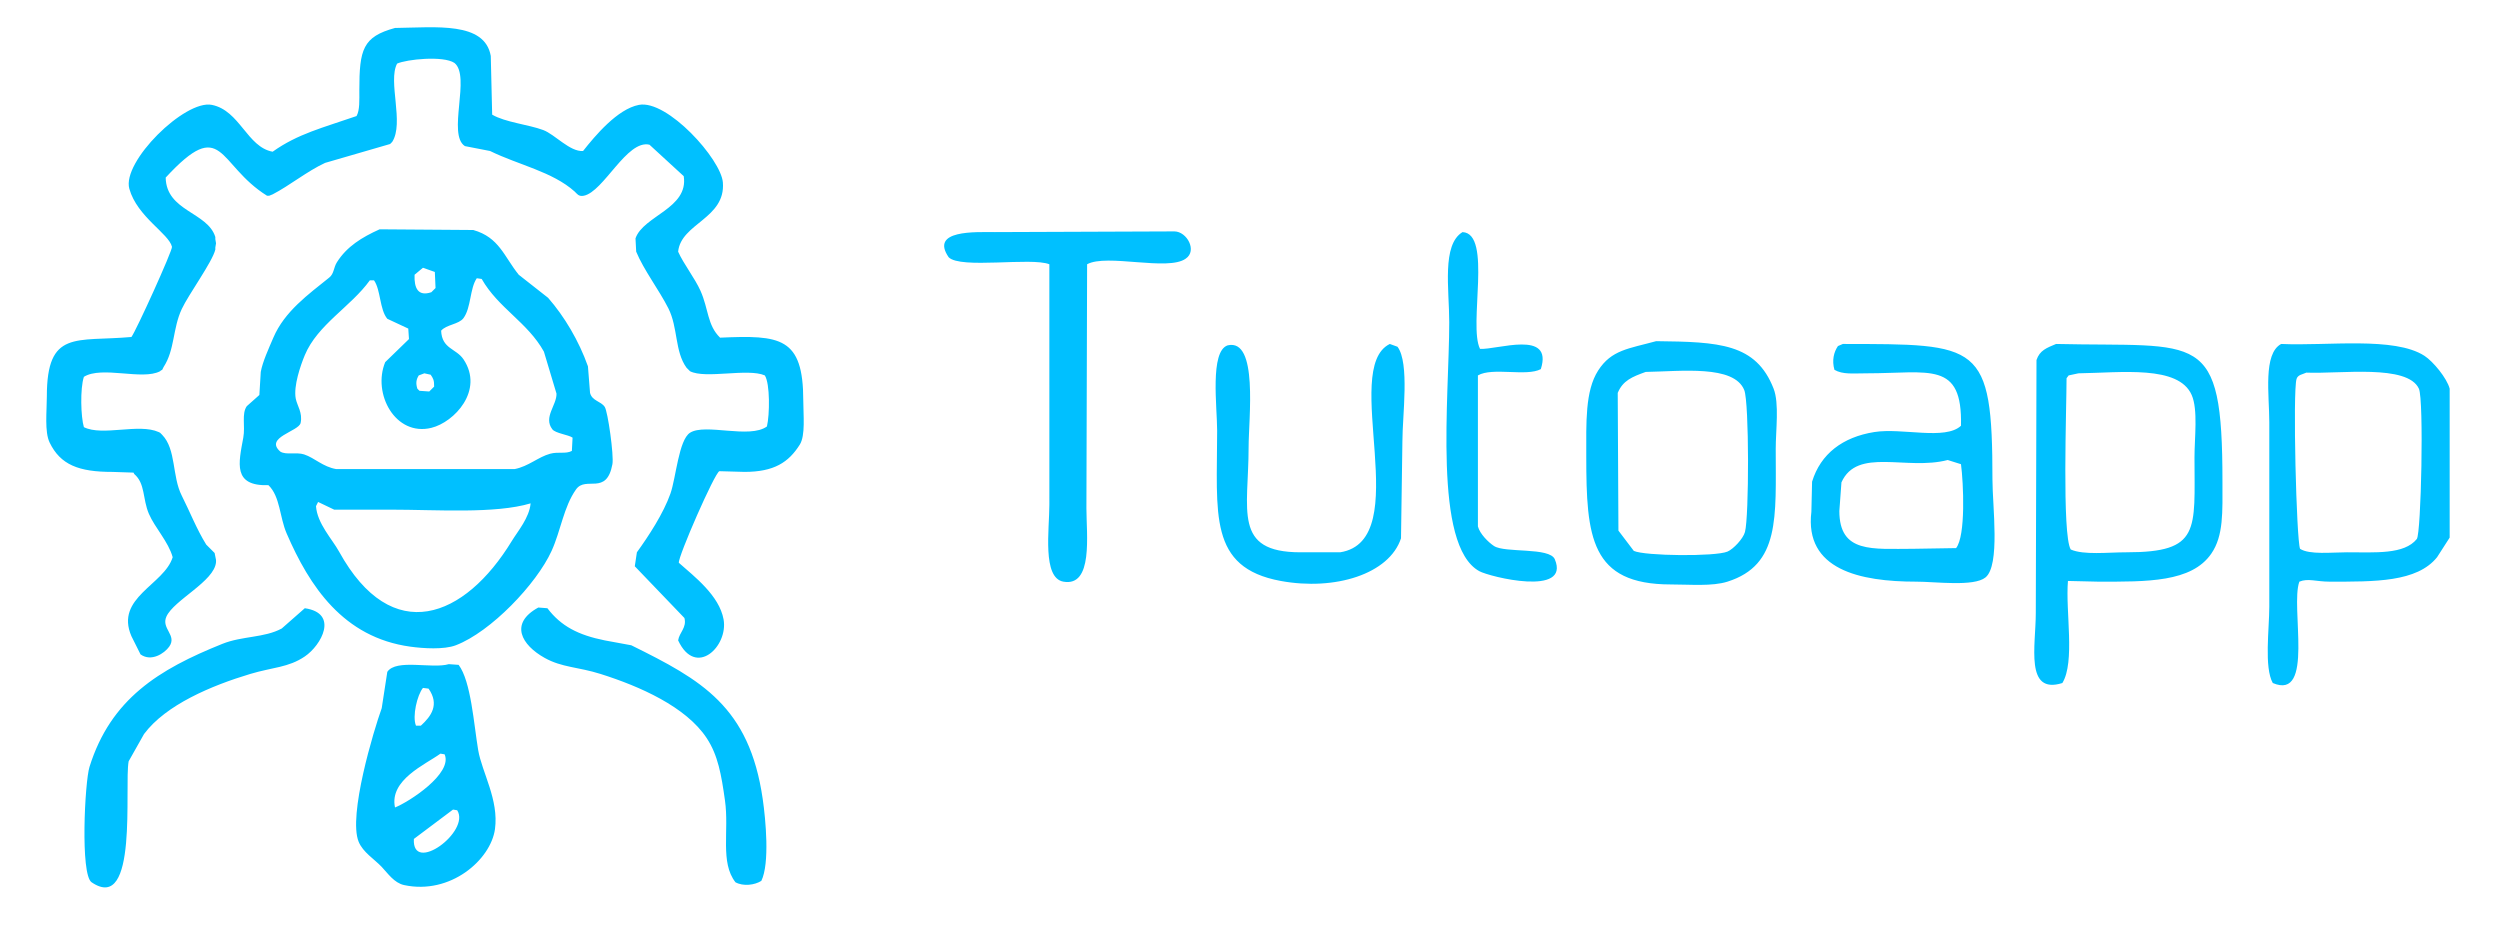 <svg xmlns="http://www.w3.org/2000/svg" width="3576" height="1330" viewBox="0 0 3576 1330">
  <defs>
    <style>
      .cls-1 {
        fill: #00c0ff;
        fill-rule: evenodd;
      }
    </style>
  </defs>
  <path id="Forma_1" data-name="Forma 1" class="cls-1" d="M4911-168h9V1546h-9V-168ZM565,40c58.714-.729,128.147-9.4,137,40q1,42,2,84c18.755,11.007,51.6,14.033,73,22,16.708,6.222,38.154,31.349,57,30,17.089-21.6,49.2-60.185,80-66,40.542-7.654,117.37,77.656,120,111,4.08,51.694-60,58.418-64,99,7.822,17.6,23.938,37.916,32,56,11.63,26.085,9.59,49.15,28,67,86.06-3.809,119.01-.969,119,90,0,20.269,3.32,49.768-5,63-15.94,25.341-36.82,39.006-79,39l-36-1c-6.59,2-59.251,122.314-58,131,22.3,19.754,57.82,46.836,64,81,6.96,38.448-39.852,83.959-65,30,1.654-11.306,12.635-18.261,9-32l-71-74,3-20c16.759-23.132,38.076-55.745,48-84,7.978-22.716,11.839-76.657,28-87,21.82-13.962,85.18,9.178,110-9,4.02-16.671,4.58-61.209-3-73-24.35-10.7-84.91,5.419-107-6l-2-2-3-3c-17.013-23.42-12.006-57.272-26-85-13.161-26.077-35.346-55.083-46-81q-0.5-9.5-1-19c11.18-32.471,76.224-42.814,69-89l-49-45c-32.3-7.709-65.516,67.381-94,73-7.631,1.5-9.764-3.107-13-6-31.961-28.57-80.231-37.987-121-58l-36-7c-25.679-16.466,8.767-100.19-15-119-16.14-10.628-68.511-5.162-82,1-13.484,25.317,10.416,85.012-7,112l-3,3-93,27c-25.765,11.946-51.065,32.671-75,45l-5,2h-3c-71.87-44.768-62.268-115.387-145-26,0.866,48.339,60.03,49.269,71,85v3q0.5,3,1,6-0.5,3-1,6v3c-4.192,17.586-38.129,63.915-48,85-13.131,28.046-9.869,58.284-26,83q-1,2-2,4l-2,1-1,1c-25.4,13.42-83.194-8.05-109,8-5.6,16.9-4.351,57.572,0,72,26.744,13.327,78.512-5.857,107,7l2,1,3,3c20.151,20.8,13.935,59.264,28,87,11.086,21.861,21.323,48.069,35,70l12,12q1,5,2,10v3c-2.087,27.5-60.478,54.318-71,78-7.724,17.383,15.76,26.535,4,43-6.915,9.681-25.647,22.051-41,11l-13-26c-23.97-55.307,47.005-73.466,59-113-6.1-22.157-25.552-42.288-34-62-9.26-21.607-4.993-43.268-21-57q-0.5-1-1-2l-30-1c-48.469.1-74.655-10.293-90-42-7.467-15.43-4.012-44.8-4-66,0.054-96.018,41.568-77.827,121-85,6.563-8.544,59.108-124.269,58-129-4.448-18.984-49.69-42.685-61-83-10.834-38.616,79.426-127.679,118-120,40.076,7.978,50.481,60.42,87,67,36.09-25.706,71.87-34.3,120-51,4.767-8.4,4-23.07,4-37C514,70.6,518.922,52.631,565,40ZM543,328l134,1c37.08,10.519,43.938,37.838,65,64l42,33c23.334,26.68,44.078,61.553,57,98q1.5,19,3,38c2.977,11.668,15.416,11.7,21,20,4.477,6.651,13.288,69.607,11,82-8.424,45.622-37.976,16.241-52,36-17.749,25.006-21.79,58.973-35,88-21.567,47.387-86.915,115.842-137,135-16.9,6.464-46.57,4.532-65,2-96.143-13.208-144.322-86.444-177-162-10.168-23.508-9.152-52.711-26-69-51.41,1.563-42.668-31.516-36-68,3.053-16.7-2.7-33.875,5-45l18-16q1-16.5,2-33c2.65-14.613,11.3-33.3,18-49,16.007-37.52,49.91-61.736,80-86,6.971-5.621,6.007-14.132,11-22C496.271,352.51,517.473,339.522,543,328Zm1137,3c17.71,0.212,32.95,27.7,16,39-25.39,18.239-113.09-7.483-141,8q-0.495,174.483-1,349c0,37.609,9.99,112.754-33,105-30.33-5.471-20-74.6-20-110V378c-26.15-10.346-126.94,7.048-144-10-27.19-39.385,38.29-36,66-36Zm412,1c42.87,1.98,8.11,133.283,25,167,24.3,1.7,105.12-27.965,87,29-20.39,10.988-69.26-3.105-90,9V753c2.73,10.556,14.89,22.671,23,28,15.72,10.332,79.6,1.4,87,19,22.59,53.71-93.17,25.148-108,17-66.52-36.548-43-248.37-43-356C2073,413.871,2062.11,350.005,2092,332ZM605,383l-12,10c-0.767,19.377,5.118,31.371,24,25l6-6q-0.5-11.5-1-23Zm77,15c-10.074,14.641-8.019,42.017-19,57-6.608,9.016-24.4,9.115-32,18,1.1,26.272,21.483,25.271,32,41,29.682,44.394-13.213,89.959-46,98-51.474,12.623-84.635-48.964-66-94l34-33q-0.5-7.5-1-15l-30-14c-11.062-13.263-9.339-41.286-19-55h-6c-26.992,37.55-74.836,63.383-93,107-6.19,14.862-16.307,44.085-13,62,1.88,10.187,10.136,20.175,7,35-2.57,12.145-52.446,20.69-29,41,8.088,5.138,23.249.437,34,4,15.253,5.055,26.714,17.707,46,21H736c19.866-3.782,33.916-17.4,51-22,11.743-3.164,22.138.684,31-4q0.5-9.5,1-19c-5.894-4.156-24.545-6.134-29-12-13.09-17.235,6.552-34.526,6-51q-9-30-18-60c-23.3-41.967-65.249-62.29-89-104Zm1687,90c90.01,1.052,142.7,3.06,168,68,8.22,21.1,3,59.6,3,86,0,98.037,6.44,166.061-69,190-22.02,6.988-53.62,4-81,4-114.84,0-121-67.584-121-183,0-48.37-1.81-93.7,17-123C2304.95,500.47,2329.52,498.78,2369,488Zm-381,4q5.505,2,11,4c17.49,23.4,7,98.123,7,135q-1.005,69.493-2,139c-16.82,51.126-94.41,75.276-172,61-104.07-19.148-90.99-96-91-215,0-33.684-10.62-113.395,15-122,44.16-10.369,30.01,104.012,30,146-0.01,89.926-22.91,149.982,74,150h57C2025.55,772.755,1916.58,526.765,1988,492Zm648,0c195.32,0.311,213.99-2.42,214,194,0,38.112,11.37,122.678-10,140-16.64,13.482-71.42,6-99,6-80.66,0-159.96-17.089-150-100q0.495-21.5,1-43c12.17-39.912,43.9-63.8,89-71,39.81-6.352,101.44,12.1,124-9,2.23-93.134-44.58-75.015-135-75-19.26,0-34.09,1.955-46-5-3.85-13.537-.91-25.278,5-34C2631.33,494,2633.67,493,2636,492Zm305,0c206.58,4.856,238-22.5,238,197,0,43.278,1.8,77.233-16,103-28.35,41.048-91.78,40.1-162,40l-43-1c-3.7,43.357,10.49,115.846-8,146-53.87,16.967-38-53.539-38-100q0.495-180.982,1-362C2917.66,501.057,2927.62,497.628,2941,492Zm322,0c65.63,3.117,161.88-10.953,205,17,12.23,7.926,32.16,31.9,36,47V769q-9,14-18,28c-28.74,35.849-89.05,35.039-154,35-18.68-.011-30.75-5.136-43,0-13.22,36.007,22.14,170.73-38,145-12.53-22.406-5-77.31-5-109V604C3246,565.208,3236.82,505.916,3263,492Zm-909,40c-19.33,7.013-32.61,12.259-40,30q0.495,98.49,1,197,10.995,14.5,22,29c15.71,7.325,116.7,8.341,134,1,8.44-3.581,22.39-18.386,25-28,5.93-21.825,6.11-185.334-1-203C2480.36,521.62,2404.83,531.172,2354,532Zm945,1c-5.4,2.572-12.09,2.91-14,9-5.61,17.866-.2,230.092,5,243,13.37,8.769,45.62,5,67,5,40.75,0,81.94,3.394,100-19,6.25-7.748,10.3-199.1,3-215C3443.75,520.592,3347.61,535.091,3299,533ZM607,534l-8,3c-3.732,5.994-4.444,11.217-2,19l3,3,14,1,7-7c0.168-9.32-1.525-12.023-5-17Zm2366,0-14,3-3,4c0.08,40.688-6.71,224.31,6,245,18.59,8.186,52.91,4,80,4,106.06,0,97-31.3,97-136,0-27.648,5.22-68.025-4-89C3116.12,522.056,3034.31,533.118,2973,534ZM2786,658c-59.15,15.379-129.39-18.588-152,32q-1.5,20.5-3,41c0.1,60.6,47.05,54,106,54l61-1c13.96-17.558,10.6-92.787,7-120Q2795.505,661,2786,658ZM455,718l-3,6c1.777,24.961,23.084,47.027,33,65,75.844,137.478,180.034,94.928,247-15,8.775-14.4,25.142-33.331,27-54-50.985,15.255-134.7,9-200,9H478ZM770,869l13,1c19.479,25.767,44.3,38.393,82,46l38,7c100.39,49.6,168.87,87.48,188,220,4.2,29.08,10.25,91.97-2,117-9.52,6.04-25.83,8.11-37,2-22.24-28.51-8.83-73.21-15-117-5.21-36.99-9.94-64.49-26-89-29.531-45.06-95.872-74.288-152-92-32.33-10.2-55-9.053-80-23C746.082,922.636,728.165,891.871,770,869Zm-334,1c49.071,7.225,23.7,52.908,0,69-23.521,15.968-45.83,15.344-78,25-55.388,16.625-120.9,44.16-152,86q-11,19.5-22,39c-6.515,35.49,14.319,218.97-53,173-16.346-11.16-9.727-143.53-3-165,30.52-97.442,99.1-139.485,190-176,28.707-11.532,60.044-8.448,85-22Zm206,80,14,1c17.783,23.438,21.833,85.67,28,122,5.354,31.54,29.781,71.25,24,113-6.072,43.85-63.706,94.31-130,80-14.2-3.07-23.358-16.88-32-26-10.613-11.2-26.774-20.82-33-36-15.258-37.19,21.587-159.39,33-191q4-26,8-52C566.743,941.994,618.142,957.067,642,950Zm-37,34c-8.22,10.079-15.526,40.6-10,54h7c14.808-13.54,26.964-30.08,11-53Zm25,94c-21.394,15.57-73.385,37.45-65,77,19.594-7.65,82.95-48.43,71-76C634,1078.67,632,1078.33,630,1078Zm18,80q-28,21-56,42c-2.861,51.3,81.295-10.58,62-41C652,1158.67,650,1158.33,648,1158Z"/>
</svg>
